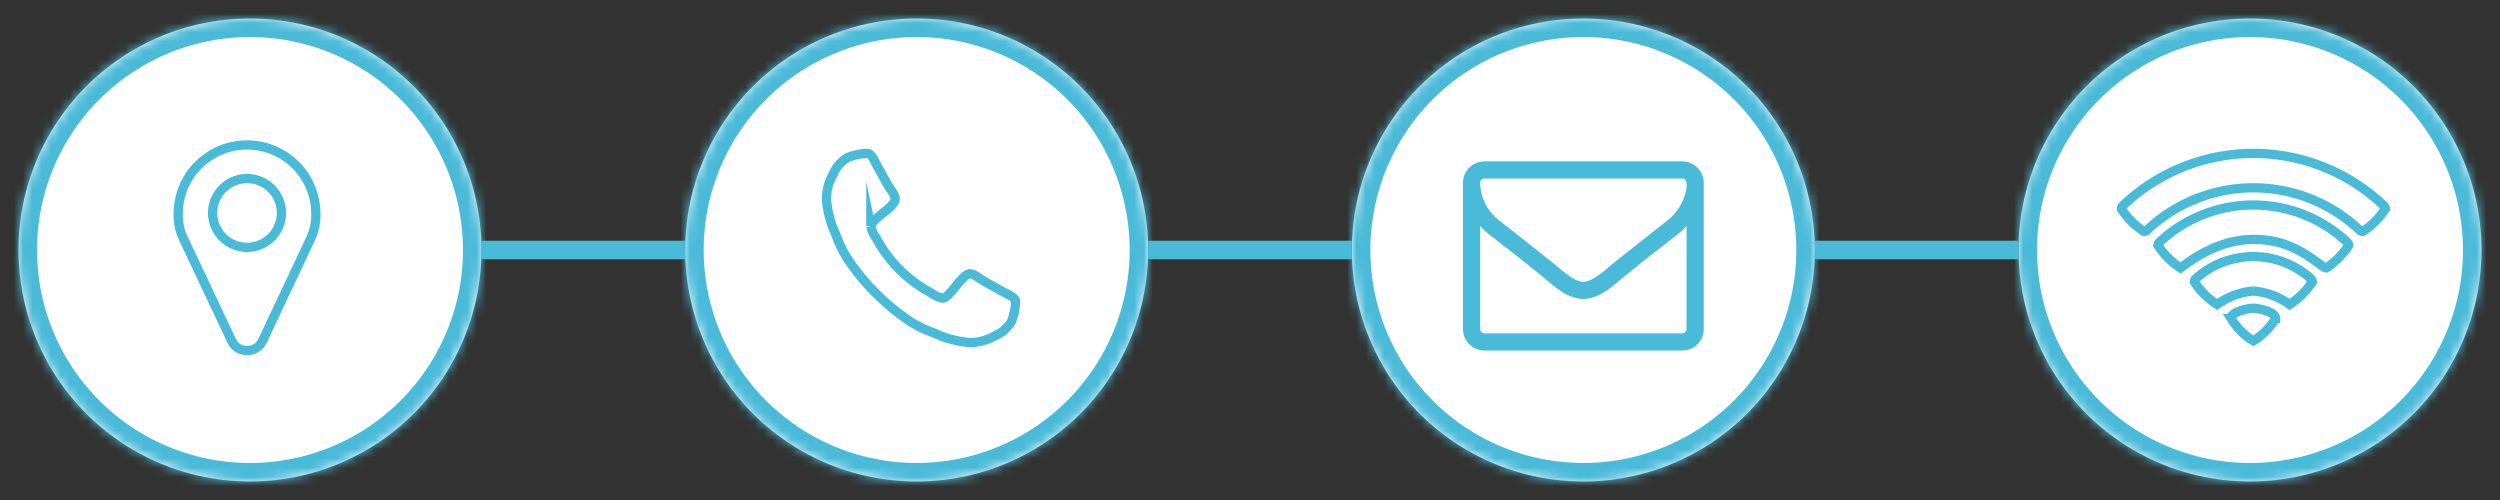 <svg xmlns="http://www.w3.org/2000/svg" xmlns:xlink="http://www.w3.org/1999/xlink" viewBox="0 0 270 54"><rect x="0" y="0" width="270" height="54" fill="#333333" stroke="none"/><defs><mask id="a" x="0" y="0" width="54" height="54" maskUnits="userSpaceOnUse"><g transform="translate(1.5 1.5)"><path d="M50.5,25.5a25,25,0,1,1-25-25A25,25,0,0,1,50.5,25.5Z" style="fill:#fff"/></g></mask><mask id="b" x="72" y="0" width="54" height="54" maskUnits="userSpaceOnUse"><g transform="translate(1.5 1.5)"><path d="M122.5,25.5a25,25,0,1,1-25-25A25,25,0,0,1,122.5,25.5Z" style="fill:#fff"/></g></mask><mask id="c" x="144" y="0" width="54" height="54" maskUnits="userSpaceOnUse"><g transform="translate(1.5 1.5)"><path d="M194.5,25.5a25,25,0,1,1-25-25A25,25,0,0,1,194.5,25.5Z" style="fill:#fff"/></g></mask><mask id="d" x="216" y="0" width="54" height="54" maskUnits="userSpaceOnUse"><g transform="translate(1.5 1.5)"><path d="M266.5,25.5a25,25,0,1,1-25-25A25,25,0,0,1,266.5,25.5Z" style="fill:#fff"/></g></mask></defs><title>logo-contacts</title><path d="M50.5,25.5a25,25,0,1,1-25-25A25,25,0,0,1,50.5,25.5Z" transform="translate(1.5 1.5)" style="fill:#fff"/><g style="mask:url(#a)"><path d="M48.5,25.5a23,23,0,0,1-23,23v4a27,27,0,0,0,27-27Zm-23,23a23,23,0,0,1-23-23h-4a27,27,0,0,0,27,27Zm-23-23a23,23,0,0,1,23-23v-4a27,27,0,0,0-27,27Zm23-23a23,23,0,0,1,23,23h4a27,27,0,0,0-27-27Z" transform="translate(1.5 1.5)" style="fill:#4abad9"/></g><path d="M122.5,25.5a25,25,0,1,1-25-25A25,25,0,0,1,122.5,25.5Z" transform="translate(1.5 1.5)" style="fill:#fff"/><g style="mask:url(#b)"><path d="M120.5,25.5a23,23,0,0,1-23,23v4a27,27,0,0,0,27-27Zm-23,23a23,23,0,0,1-23-23h-4a27,27,0,0,0,27,27Zm-23-23a23,23,0,0,1,23-23v-4a27,27,0,0,0-27,27Zm23-23a23,23,0,0,1,23,23h4a27,27,0,0,0-27-27Z" transform="translate(1.5 1.5)" style="fill:#4abad9"/></g><path d="M194.5,25.5a25,25,0,1,1-25-25A25,25,0,0,1,194.5,25.5Z" transform="translate(1.5 1.5)" style="fill:#fff"/><g style="mask:url(#c)"><path d="M192.5,25.5a23,23,0,0,1-23,23v4a27,27,0,0,0,27-27Zm-23,23a23,23,0,0,1-23-23h-4a27,27,0,0,0,27,27Zm-23-23a23,23,0,0,1,23-23v-4a27,27,0,0,0-27,27Zm23-23a23,23,0,0,1,23,23h4a27,27,0,0,0-27-27Z" transform="translate(1.5 1.5)" style="fill:#4abad9"/></g><path d="M266.5,25.5a25,25,0,1,1-25-25A25,25,0,0,1,266.5,25.5Z" transform="translate(1.5 1.5)" style="fill:#fff"/><g style="mask:url(#d)"><path d="M264.5,25.5a23,23,0,0,1-23,23v4a27,27,0,0,0,27-27Zm-23,23a23,23,0,0,1-23-23h-4a27,27,0,0,0,27,27Zm-23-23a23,23,0,0,1,23-23v-4a27,27,0,0,0-27,27Zm23-23a23,23,0,0,1,23,23h4a27,27,0,0,0-27-27Z" transform="translate(1.5 1.5)" style="fill:#4abad9"/></g><path d="M50.5,26.5h22v-2h-22Z" transform="translate(1.5 1.5)" style="fill:#4abad9"/><path d="M122.5,26.5h22v-2h-22Z" transform="translate(1.5 1.5)" style="fill:#4abad9"/><path d="M194.5,26.5h22v-2h-22Z" transform="translate(1.5 1.5)" style="fill:#4abad9"/><path d="M32.13,24.096,26.849,35.327a1.852,1.852,0,0,1-1.669,1.03,1.815,1.815,0,0,1-1.654-1.03L18.229,24.096A6.083,6.083,0,0,1,17.75,21.498a7.43,7.43,0,0,1,14.859,0A6.083,6.083,0,0,1,32.13,24.096Zm-6.951-6.312A3.715,3.715,0,1,0,28.895,21.498,3.722,3.722,0,0,0,25.18,17.783Z" transform="translate(1.5 1.5)" style="fill:none;stroke:#4abad9;stroke-miterlimit:10"/><path d="M107.732,33.222a3.822,3.822,0,0,1-1.771,1.538,5.541,5.541,0,0,1-2.699.74,11.193,11.193,0,0,1-3.802-1.001,13.649,13.649,0,0,1-2.54-1.204,24.514,24.514,0,0,1-6.965-6.966,13.543,13.543,0,0,1-1.204-2.54A11.171,11.171,0,0,1,87.75,19.988a5.546,5.546,0,0,1,.74-2.699,3.825,3.825,0,0,1,1.538-1.771,6.468,6.468,0,0,1,2.017-.45.742.742,0,0,1,.305.043c.305.102.624.812.769,1.103.464.827.914,1.668,1.393,2.481.232.377.667.841.667,1.292,0,.885-2.626,2.176-2.626,2.96a3.118,3.118,0,0,0,.566,1.248,14.44,14.44,0,0,0,5.935,5.935,3.119,3.119,0,0,0,1.248.566c.784,0,2.075-2.627,2.96-2.627.45,0,.915.436,1.292.668.813.479,1.654.928,2.481,1.393.291.145,1.001.465,1.103.77a.742.742,0,0,1,.043.305A6.474,6.474,0,0,1,107.732,33.222Z" transform="translate(1.5 1.5)" style="fill:none;stroke:#4abad9;stroke-miterlimit:10"/><path d="M182.504,34.035a2.329,2.329,0,0,1-2.322,2.322H158.822A2.329,2.329,0,0,1,156.5,34.035V18.248a2.329,2.329,0,0,1,2.322-2.322h21.359a2.329,2.329,0,0,1,2.322,2.322Zm-2.322-16.252H158.822a.478.478,0,0,0-.465.464,5.233,5.233,0,0,0,2.133,4.121q2.918,2.286,5.819,4.6c.769.624,2.162,1.959,3.178,1.959h.029c1.016,0,2.409-1.335,3.178-1.959q2.896-2.307,5.819-4.6a5.654,5.654,0,0,0,2.133-3.584C180.646,18.422,180.733,17.783,180.182,17.783Zm.465,5.108a7.777,7.777,0,0,1-1.002.958c-2.074,1.597-4.164,3.222-6.182,4.905-1.088.914-2.438,2.031-3.946,2.031h-.029c-1.509,0-2.858-1.117-3.946-2.031-2.018-1.684-4.107-3.309-6.182-4.905a7.777,7.777,0,0,1-1.002-.958v11.144a.478.478,0,0,0,.465.465h21.359a.478.478,0,0,0,.465-.465Z" transform="translate(1.5 1.5)" style="fill:#4abad9"/><path d="M253.352,23.369a16.694,16.694,0,0,0-22.984,0,.524.524,0,0,1-.32.131,8.304,8.304,0,0,1-2.438-2.438.477.477,0,0,1,.145-.334,20.408,20.408,0,0,1,28.211,0,.477.477,0,0,1,.145.334,8.304,8.304,0,0,1-2.438,2.438A.524.524,0,0,1,253.352,23.369Zm-3.946,3.948c-2.395-1.858-4.411-2.961-7.546-2.961-4.383,0-7.72,3.076-7.879,3.076a8.257,8.257,0,0,1-2.424-2.438.47.47,0,0,1,.145-.319,14.806,14.806,0,0,1,20.316,0,.47.47,0,0,1,.145.319,8.257,8.257,0,0,1-2.424,2.438A.661.661,0,0,1,249.405,27.316Zm-7.546,2.611a7.92,7.92,0,0,0-3.918,1.451,8.2,8.2,0,0,1-2.453-2.438.47.47,0,0,1,.146-.334,9.288,9.288,0,0,1,12.449,0,.47.47,0,0,1,.146.334,8.2,8.2,0,0,1-2.453,2.438A7.92,7.92,0,0,0,241.859,29.928Zm-2.408,2.961c0-.712,1.857-1.104,2.408-1.104s2.408.392,2.408,1.104a7.269,7.269,0,0,1-2.408,2.423A7.269,7.269,0,0,1,239.451,32.889Z" transform="translate(1.5 1.5)" style="fill:none;stroke:#4abad9;stroke-miterlimit:10"/></svg>